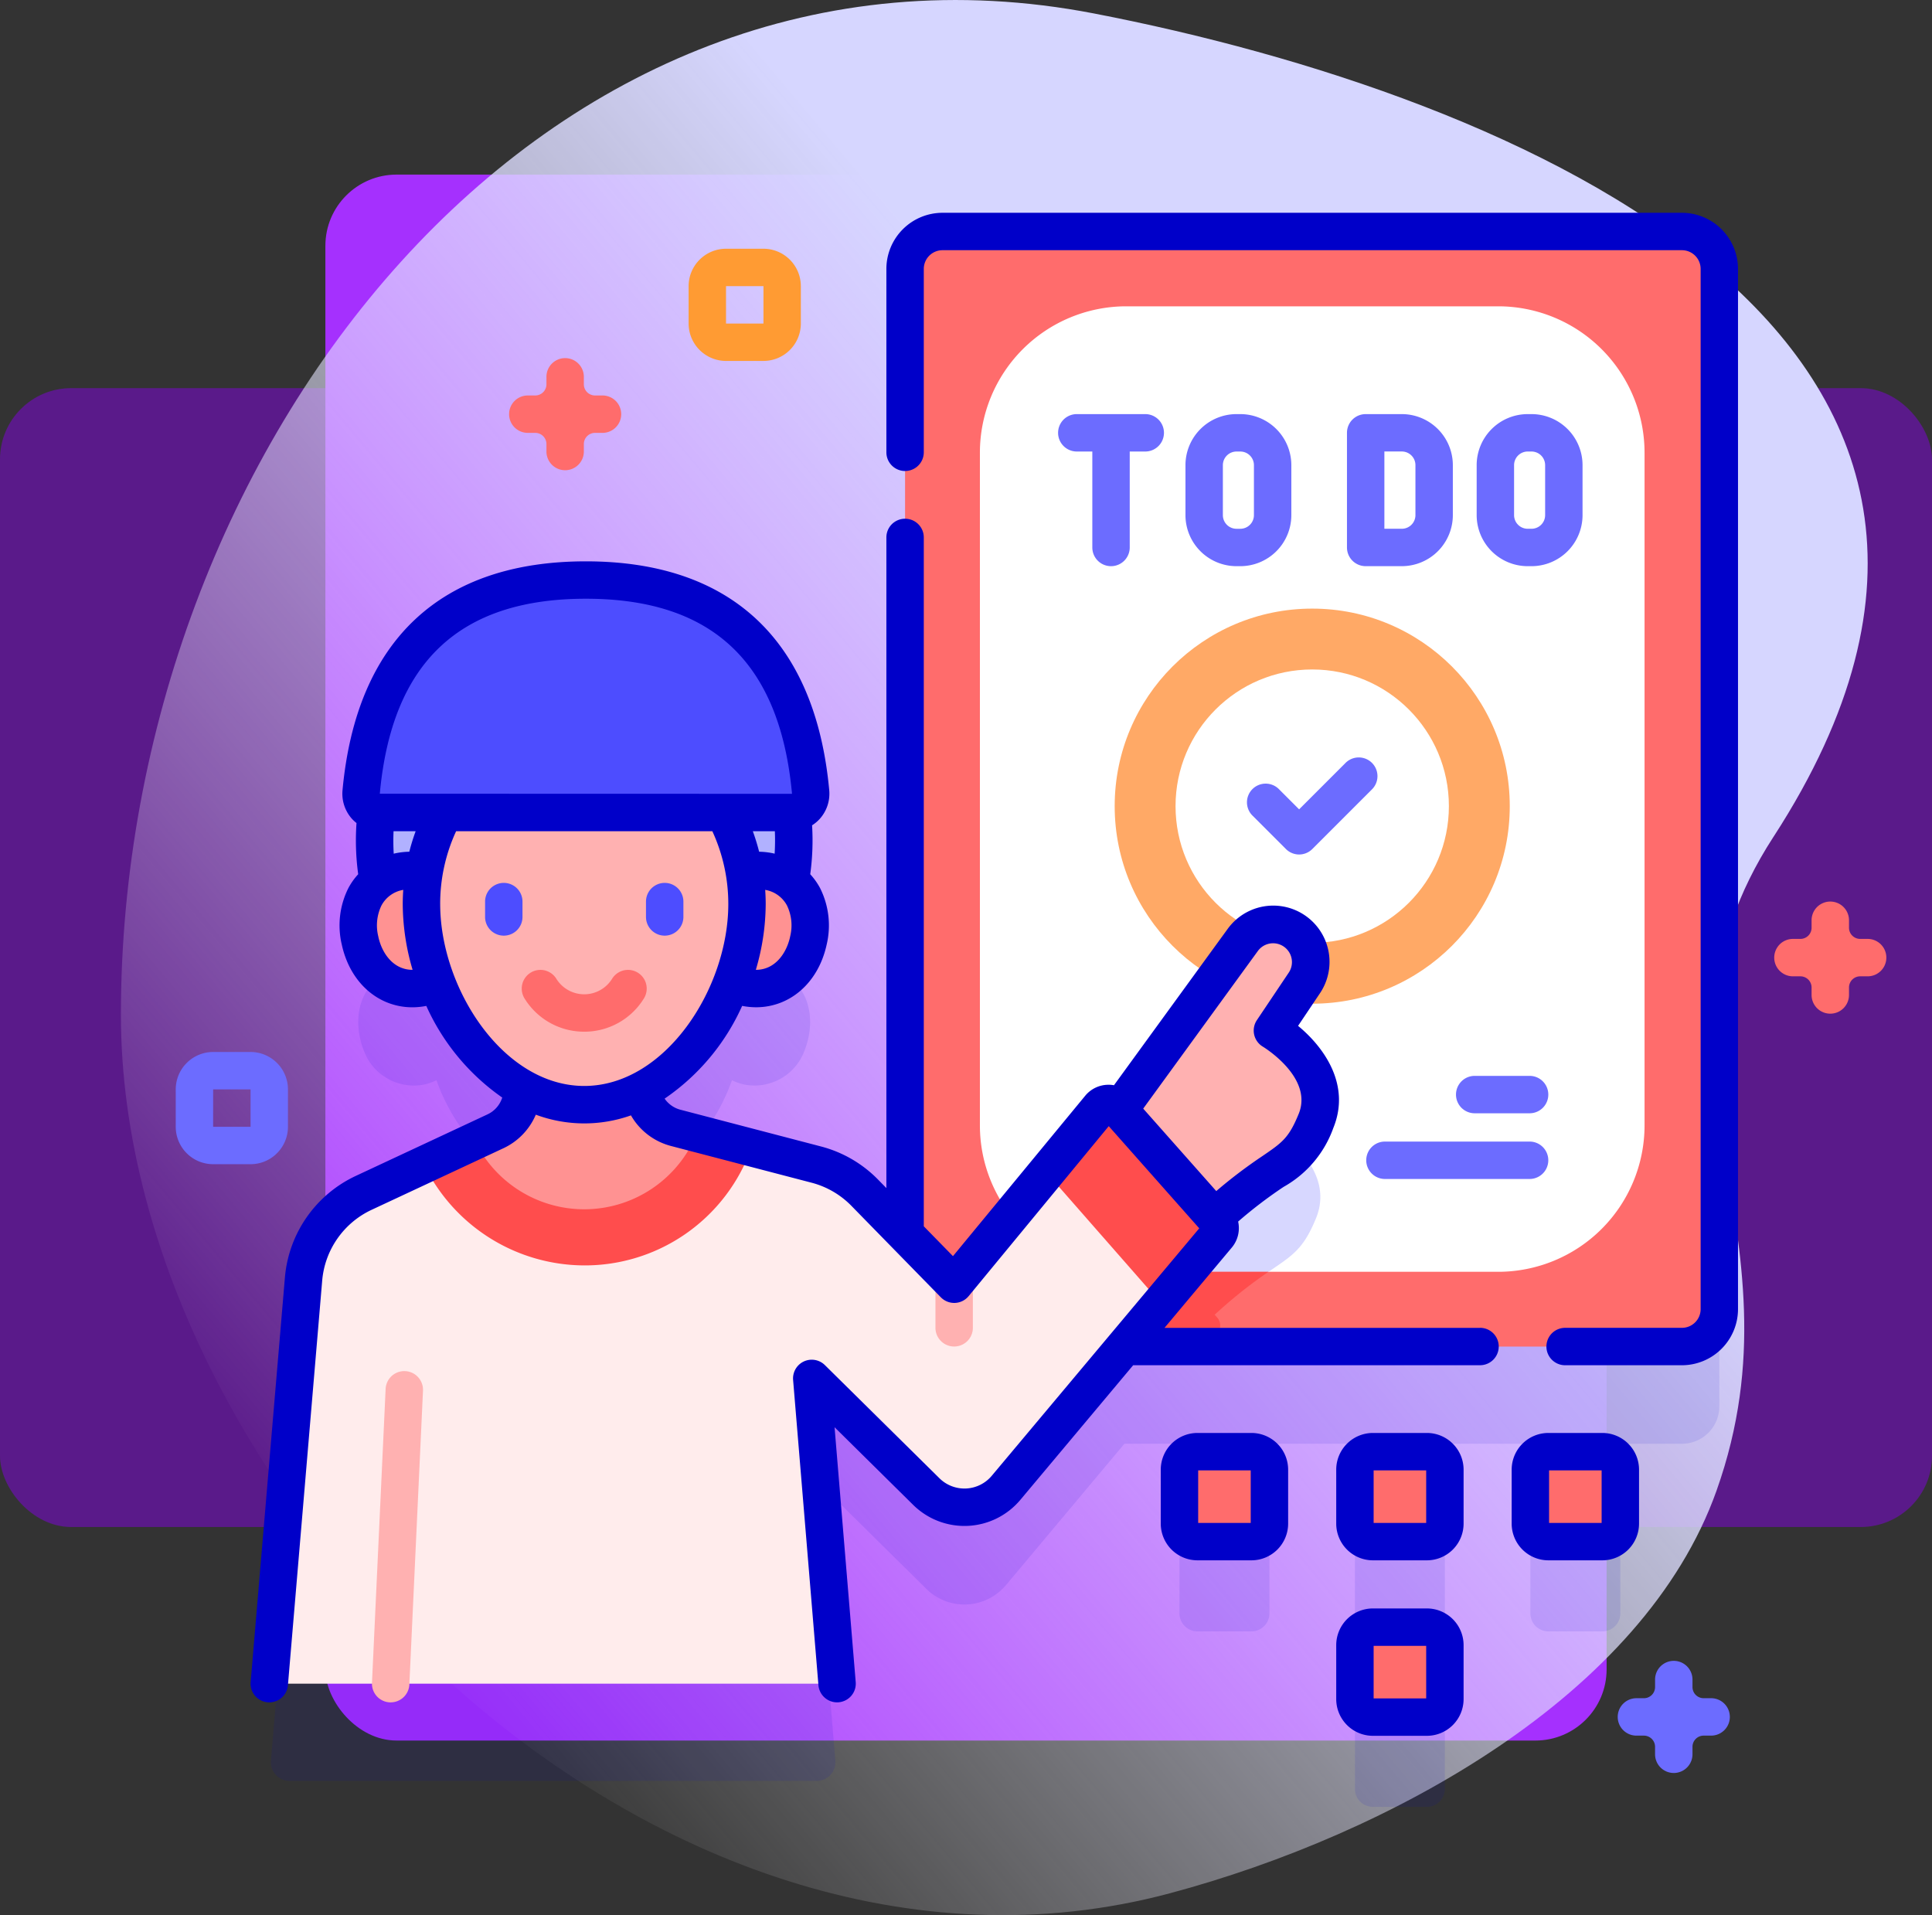 <svg xmlns="http://www.w3.org/2000/svg" xmlns:xlink="http://www.w3.org/1999/xlink" width="190" height="188.342" viewBox="0 0 190 188.342">
  <rect x="0" y="0" width="190" height="188.342" fill="#333333" stroke="none"/>
  <defs>
    <linearGradient id="linear-gradient" x1="0.139" y1="0.835" x2="0.907" y2="0.134" gradientUnits="objectBoundingBox">
      <stop offset="0" stop-color="#fff" stop-opacity="0"/>
      <stop offset="0.278" stop-color="#ebebff" stop-opacity="0.439"/>
      <stop offset="0.629" stop-color="#d6d6ff"/>
    </linearGradient>
  </defs>
  <g id="Grupo_1163526" data-name="Grupo 1163526" transform="translate(-1230 -2661.829)">
    <g id="Grupo_1153334" data-name="Grupo 1153334" transform="translate(0 2395.296)">
      <rect id="Rectángulo_407965" data-name="Rectángulo 407965" width="190" height="112" rx="7" transform="translate(1230 304.704)" fill="#5a1a8a"/>
      <rect id="Rectángulo_407966" data-name="Rectángulo 407966" width="126" height="154" rx="7" transform="translate(1262 283.704)" fill="#a530fe"/>
    </g>
    <g id="asignar_1_" data-name="asignar (1)" transform="translate(1221.884 2661.83)">
      <g id="Grupo_1158201" data-name="Grupo 1158201" transform="translate(20.007 0)">
        <path id="Trazado_992469" data-name="Trazado 992469" d="M182.526,82.3C214.4,33.138,157.09,9.321,115.717,1.326c-54.1-10.456-95.71,42.656-95.71,98.48,0,46.773,52.459,99.954,103.173,86.381,21.587-5.778,46.576-19.425,53.742-39.578,9.168-25.784-8.92-41.9,5.6-64.307Z" transform="translate(-20.007 0)" fill="url(#linear-gradient)"/>
      </g>
      <g id="Grupo_1158232" data-name="Grupo 1158232" transform="translate(25.399 20.926)">
        <g id="Grupo_1158225" data-name="Grupo 1158225" transform="translate(7.357)">
          <g id="Grupo_1158202" data-name="Grupo 1158202" transform="translate(2.002 11.403)">
            <path id="Trazado_992470" data-name="Trazado 992470" d="M356.988,412.091H351.68a1.769,1.769,0,0,0-1.769,1.769v5.308a1.769,1.769,0,0,0,1.769,1.769h5.308a1.769,1.769,0,0,0,1.769-1.769V413.86A1.77,1.77,0,0,0,356.988,412.091Z" transform="translate(-243.305 -292.832)" fill="#0000c9" opacity="0.1"/>
            <path id="Trazado_992471" data-name="Trazado 992471" d="M356.988,459H351.68a1.77,1.77,0,0,0-1.769,1.769v5.308a1.769,1.769,0,0,0,1.769,1.769h5.308a1.769,1.769,0,0,0,1.769-1.769v-5.308A1.769,1.769,0,0,0,356.988,459Z" transform="translate(-243.305 -322.483)" fill="#0000c9" opacity="0.1"/>
            <path id="Trazado_992472" data-name="Trazado 992472" d="M403.894,412.091h-5.308a1.769,1.769,0,0,0-1.769,1.769v5.308a1.77,1.77,0,0,0,1.769,1.769h5.308a1.769,1.769,0,0,0,1.769-1.769V413.86A1.77,1.77,0,0,0,403.894,412.091Z" transform="translate(-272.956 -292.832)" fill="#0000c9" opacity="0.1"/>
            <path id="Trazado_992473" data-name="Trazado 992473" d="M310.083,412.091h-5.308a1.769,1.769,0,0,0-1.769,1.769v5.308a1.77,1.77,0,0,0,1.769,1.769h5.308a1.769,1.769,0,0,0,1.769-1.769V413.86A1.77,1.77,0,0,0,310.083,412.091Z" transform="translate(-213.654 -292.832)" fill="#0000c9" opacity="0.1"/>
            <path id="Trazado_992474" data-name="Trazado 992474" d="M198.871,87.888h-72.72a3.678,3.678,0,0,0-3.679,3.679v94.908l-3.972-4.061a10.3,10.3,0,0,0-4.76-2.764l-13.828-3.612a4.566,4.566,0,0,1-3.352-3.685,19.706,19.706,0,0,0,8.885-10.562,5.376,5.376,0,0,0,1.2.422,5.237,5.237,0,0,0,5.918-3.282c1.108-2.789.58-5.665-1.394-7.168a23.038,23.038,0,0,0,.208-6.733,1.844,1.844,0,0,0,1.8-2.018c-1.433-15.538-10.475-20.846-22.1-20.846s-20.668,5.307-22.1,20.846a1.846,1.846,0,0,0,1.482,1.984,23.069,23.069,0,0,0,.2,6.767c-1.974,1.5-2.5,4.379-1.394,7.168a5.237,5.237,0,0,0,5.918,3.282,5.357,5.357,0,0,0,1.2-.422,19.944,19.944,0,0,0,8.432,10.319v.13a4.567,4.567,0,0,1-2.634,4.138l-12.974,6.062a10.3,10.3,0,0,0-5.9,8.462l-3.2,37.8a1.839,1.839,0,0,0,1.833,1.995h51.841a1.839,1.839,0,0,0,1.833-1.992l-2.326-28.027,11.271,11.133a5.334,5.334,0,0,0,7.836-.369l11.646-13.9h54.827a3.678,3.678,0,0,0,3.679-3.679V91.567a3.679,3.679,0,0,0-3.679-3.679Z" transform="translate(-60.105 -87.888)" fill="#0000c9" opacity="0.1"/>
          </g>
          <g id="Grupo_1158219" data-name="Grupo 1158219" transform="translate(1.839 1.839)">
            <g id="Grupo_1158217" data-name="Grupo 1158217">
              <g id="Grupo_1158206" data-name="Grupo 1158206" transform="translate(62.531)">
                <g id="Grupo_1158204" data-name="Grupo 1158204">
                  <path id="Trazado_992475" data-name="Trazado 992475" d="M306.049,171.548H233.33a3.678,3.678,0,0,1-3.679-3.679V65.567a3.678,3.678,0,0,1,3.679-3.679h72.719a3.678,3.678,0,0,1,3.678,3.679v102.3A3.678,3.678,0,0,1,306.049,171.548Z" transform="translate(-229.651 -61.888)" fill="#ff6c6c"/>
                  <path id="Trazado_992476" data-name="Trazado 992476" d="M278.916,283.578l3.145-4.688a3.694,3.694,0,0,0-6.055-4.231l-12.151,16.706-.214-.241a1.128,1.128,0,0,0-1.714.031l-11.485,13.934h21.938l1.141-1.362a1.128,1.128,0,0,0-.02-1.472l-.264-.3c6.532-5.977,8.011-4.7,9.97-9.5C285.3,287.329,278.916,283.578,278.916,283.578Z" transform="translate(-242.793 -195.429)" fill="#ff4d4d"/>
                  <g id="Grupo_1158203" data-name="Grupo 1158203" transform="translate(7.357 7.358)">
                    <path id="Trazado_992477" data-name="Trazado 992477" d="M315.014,96.284v66.155a14.4,14.4,0,0,1-14.4,14.4H278.041l-13.309-15.549-1.512,15.527a14.4,14.4,0,0,1-13.57-14.376V96.284A14.4,14.4,0,0,1,264.044,81.89h36.572A14.4,14.4,0,0,1,315.014,96.284Z" transform="translate(-249.65 -81.89)" fill="#fff"/>
                  </g>
                  <path id="Trazado_992478" data-name="Trazado 992478" d="M291.669,283.578l3.145-4.688a3.694,3.694,0,0,0-6.055-4.231l-12.151,16.706-.214-.241a1.128,1.128,0,0,0-1.714.031l-4.064,4.93a14.325,14.325,0,0,0,6.683,1.646h14c2.34-1.61,3.4-2.182,4.666-5.277C298.051,287.329,291.669,283.578,291.669,283.578Z" transform="translate(-255.546 -195.429)" fill="#d7d7ff"/>
                </g>
                <g id="Grupo_1158205" data-name="Grupo 1158205" transform="translate(20.612 37.087)">
                  <circle id="Elipse_11784" data-name="Elipse 11784" cx="19.427" cy="19.427" r="19.427" transform="translate(0 0)" fill="#ffa966"/>
                  <circle id="Elipse_11785" data-name="Elipse 11785" cx="13.441" cy="13.441" r="13.441" transform="translate(5.985 5.985)" fill="#fff"/>
                  <path id="Trazado_992479" data-name="Trazado 992479" d="M326.231,212.1a1.833,1.833,0,0,1-1.3-.539l-3.26-3.26a1.839,1.839,0,1,1,2.6-2.6l1.959,1.959,4.535-4.535a1.839,1.839,0,1,1,2.6,2.6l-5.835,5.835A1.833,1.833,0,0,1,326.231,212.1Z" transform="translate(-308.092 -187.919)" fill="#6c6cff"/>
                </g>
              </g>
              <g id="Grupo_1158215" data-name="Grupo 1158215" transform="translate(0 34.276)">
                <g id="Grupo_1158207" data-name="Grupo 1158207" transform="translate(10.363 20.554)">
                  <path id="Trazado_992480" data-name="Trazado 992480" d="M88.34,210.942c-.489,2.411-1.84,11.337,3.705,16.21h8.888v-16.21Z" transform="translate(-87.834 -210.942)" fill="#b1b1ff"/>
                  <path id="Trazado_992481" data-name="Trazado 992481" d="M176.89,210.942c.489,2.411,1.84,11.337-3.705,16.21H164.3v-16.21Z" transform="translate(-136.17 -210.942)" fill="#b1b1ff"/>
                </g>
                <g id="Grupo_1158208" data-name="Grupo 1158208" transform="translate(7.697 27.571)">
                  <ellipse id="Elipse_11786" data-name="Elipse 11786" cx="5.819" cy="5.175" rx="5.819" ry="5.175" transform="translate(33.968 11.388) rotate(-77.701)" fill="#ff9292"/>
                  <ellipse id="Elipse_11787" data-name="Elipse 11787" cx="5.175" cy="5.819" rx="5.175" ry="5.819" transform="translate(0 2.205) rotate(-12.299)" fill="#ff9292"/>
                </g>
                <g id="Grupo_1158214" data-name="Grupo 1158214" transform="translate(0 14.347)">
                  <g id="Grupo_1158210" data-name="Grupo 1158210" transform="translate(0 19.522)">
                    <path id="Trazado_992482" data-name="Trazado 992482" d="M283.55,267.062l13.385-18.4a3.694,3.694,0,0,1,6.055,4.231l-3.145,4.688s6.382,3.751,4.292,8.877-3.633,3.328-11.345,10.8Z" transform="translate(-201.192 -247.137)" fill="#ffb1b1"/>
                    <path id="Trazado_992483" data-name="Trazado 992483" d="M141.326,284.627l-14.308,17.358-8.8-9a10.3,10.3,0,0,0-4.76-2.764l-13.828-3.612a4.567,4.567,0,0,1-3.413-4.418V277.94H84.544v4.876a4.567,4.567,0,0,1-2.634,4.138l-12.974,6.061a10.3,10.3,0,0,0-5.9,8.462l-3.371,39.8H115.5l-2.491-30.019,11.271,11.133a5.333,5.333,0,0,0,7.836-.369l20.8-24.822a1.128,1.128,0,0,0-.02-1.472L143.04,284.6a1.127,1.127,0,0,0-1.714.031Z" transform="translate(-59.662 -266.609)" fill="#ffecec"/>
                    <path id="Trazado_992484" data-name="Trazado 992484" d="M239.608,346.279a1.839,1.839,0,0,1-1.839-1.839v-4.294a1.839,1.839,0,0,1,3.679,0v4.294A1.839,1.839,0,0,1,239.608,346.279Z" transform="translate(-172.252 -304.769)" fill="#ffb1b1"/>
                    <path id="Trazado_992485" data-name="Trazado 992485" d="M133.267,288.561l-.269.662a17.385,17.385,0,0,1-16.193,10.918,17.581,17.581,0,0,1-15.715-9.833l-.037-.077,7.022-3.281a4.562,4.562,0,0,0,2.634-4.135v-4.878h11.676v4.256a4.565,4.565,0,0,0,3.414,4.418Z" transform="translate(-85.828 -266.607)" fill="#ff4d4d"/>
                    <path id="Trazado_992486" data-name="Trazado 992486" d="M136.472,287.155a11.952,11.952,0,0,1-21.828.739l2.023-.945a4.562,4.562,0,0,0,2.634-4.135v-4.878h11.676v4.256a4.565,4.565,0,0,0,3.414,4.418Z" transform="translate(-94.419 -266.607)" fill="#ff9292"/>
                    <path id="Trazado_992487" data-name="Trazado 992487" d="M284.221,306.512l-9.861-11.13a1.128,1.128,0,0,0-1.714.031L267.4,301.78l11.27,12.855,5.573-6.65A1.128,1.128,0,0,0,284.221,306.512Z" transform="translate(-190.982 -277.395)" fill="#ff4d4d"/>
                    <g id="Grupo_1158209" data-name="Grupo 1158209" transform="translate(10.102 43.927)">
                      <path id="Trazado_992488" data-name="Trazado 992488" d="M88.965,399.129l-.087,0a1.839,1.839,0,0,1-1.752-1.923l1.342-28.9a1.839,1.839,0,0,1,3.675.171l-1.342,28.9A1.839,1.839,0,0,1,88.965,399.129Z" transform="translate(-87.125 -366.551)" fill="#ffb1b1"/>
                    </g>
                  </g>
                  <g id="Grupo_1158213" data-name="Grupo 1158213" transform="translate(14.969)">
                    <path id="Trazado_992489" data-name="Trazado 992489" d="M132.37,211.588c0,9.676-7.167,19.727-16.007,19.727s-16.007-10.051-16.007-19.727,7.167-17.52,16.007-17.52,16.007,7.844,16.007,17.52Z" transform="translate(-100.356 -194.068)" fill="#ffb1b1"/>
                    <g id="Grupo_1158212" data-name="Grupo 1158212" transform="translate(6.254 15.437)">
                      <path id="Trazado_992490" data-name="Trazado 992490" d="M133.309,265.371a6.875,6.875,0,0,1-5.868-3.267,1.839,1.839,0,0,1,3.123-1.944,3.224,3.224,0,0,0,5.489,0,1.839,1.839,0,0,1,3.123,1.944,6.874,6.874,0,0,1-5.868,3.267Z" transform="translate(-123.556 -250.736)" fill="#ff6c6c"/>
                      <g id="Grupo_1158211" data-name="Grupo 1158211">
                        <path id="Trazado_992491" data-name="Trazado 992491" d="M119.2,241.221a1.839,1.839,0,0,1-1.839-1.839v-1.51a1.839,1.839,0,0,1,3.679,0v1.51A1.839,1.839,0,0,1,119.2,241.221Z" transform="translate(-117.358 -236.032)" fill="#4d4dff"/>
                        <path id="Trazado_992492" data-name="Trazado 992492" d="M162.221,241.221a1.839,1.839,0,0,1-1.839-1.839v-1.51a1.839,1.839,0,1,1,3.679,0v1.51A1.839,1.839,0,0,1,162.221,241.221Z" transform="translate(-144.555 -236.032)" fill="#4d4dff"/>
                      </g>
                    </g>
                  </g>
                </g>
                <path id="Trazado_992493" data-name="Trazado 992493" d="M126.59,177.931a1.845,1.845,0,0,0,1.832-2.019c-1.433-15.539-10.475-20.846-22.1-20.846s-20.668,5.307-22.1,20.846a1.845,1.845,0,0,0,1.832,2.019Z" transform="translate(-75.181 -155.066)" fill="#4d4dff"/>
              </g>
              <g id="Grupo_1158216" data-name="Grupo 1158216" transform="translate(77.578 17.959)">
                <path id="Trazado_992494" data-name="Trazado 992494" d="M310,110.709h-.376a5.024,5.024,0,0,0-5.018,5.018v4.919a5.024,5.024,0,0,0,5.018,5.018H310a5.023,5.023,0,0,0,5.018-5.018v-4.919A5.024,5.024,0,0,0,310,110.709Zm1.339,9.937A1.341,1.341,0,0,1,310,121.986h-.376a1.341,1.341,0,0,1-1.339-1.339v-4.919a1.341,1.341,0,0,1,1.339-1.339H310a1.341,1.341,0,0,1,1.339,1.339Z" transform="translate(-292.08 -110.709)" fill="#6c6cff"/>
                <path id="Trazado_992495" data-name="Trazado 992495" d="M279.127,110.709h-6.733a1.839,1.839,0,0,0,0,3.679h1.527v9.437a1.839,1.839,0,1,0,3.679,0v-9.437h1.527a1.839,1.839,0,0,0,0-3.679Z" transform="translate(-270.555 -110.709)" fill="#6c6cff"/>
                <path id="Trazado_992496" data-name="Trazado 992496" d="M387.853,110.709h-.376a5.024,5.024,0,0,0-5.018,5.018v4.919a5.024,5.024,0,0,0,5.018,5.018h.376a5.024,5.024,0,0,0,5.018-5.018v-4.919A5.023,5.023,0,0,0,387.853,110.709Zm1.339,9.937a1.341,1.341,0,0,1-1.339,1.339h-.376a1.341,1.341,0,0,1-1.339-1.339v-4.919a1.341,1.341,0,0,1,1.339-1.339h.376a1.341,1.341,0,0,1,1.339,1.339Z" transform="translate(-341.295 -110.709)" fill="#6c6cff"/>
                <path id="Trazado_992497" data-name="Trazado 992497" d="M353.178,110.709h-3.555a1.839,1.839,0,0,0-1.839,1.839v11.276a1.839,1.839,0,0,0,1.839,1.839h3.555a5.024,5.024,0,0,0,5.018-5.018v-4.919A5.023,5.023,0,0,0,353.178,110.709Zm1.339,9.937a1.341,1.341,0,0,1-1.339,1.339h-1.715v-7.6h1.715a1.341,1.341,0,0,1,1.339,1.339Z" transform="translate(-319.375 -110.709)" fill="#6c6cff"/>
              </g>
            </g>
            <g id="Grupo_1158218" data-name="Grupo 1158218" transform="translate(107.882 83.035)">
              <path id="Trazado_992498" data-name="Trazado 992498" d="M384.173,291.3h-5.4a1.839,1.839,0,1,1,0-3.679h5.4a1.839,1.839,0,0,1,0,3.679Z" transform="translate(-368.107 -287.617)" fill="#6c6cff"/>
              <path id="Trazado_992499" data-name="Trazado 992499" d="M369,308.872H354.774a1.839,1.839,0,0,1,0-3.679H369a1.839,1.839,0,1,1,0,3.679Z" transform="translate(-352.935 -298.728)" fill="#6c6cff"/>
            </g>
          </g>
          <g id="Grupo_1158224" data-name="Grupo 1158224">
            <g id="Grupo_1158220" data-name="Grupo 1158220" transform="translate(108.608 121.834)">
              <path id="Trazado_992500" data-name="Trazado 992500" d="M349.911,395.169V389.86a1.769,1.769,0,0,1,1.769-1.769h5.308a1.769,1.769,0,0,1,1.769,1.769v5.308a1.77,1.77,0,0,1-1.769,1.769H351.68A1.769,1.769,0,0,1,349.911,395.169Z" transform="translate(-349.911 -388.091)" fill="#ff6c6c"/>
              <path id="Trazado_992501" data-name="Trazado 992501" d="M349.911,442.074v-5.308A1.769,1.769,0,0,1,351.68,435h5.308a1.769,1.769,0,0,1,1.769,1.769v5.308a1.77,1.77,0,0,1-1.769,1.769H351.68A1.769,1.769,0,0,1,349.911,442.074Z" transform="translate(-349.911 -417.742)" fill="#ff6c6c"/>
            </g>
            <g id="Grupo_1158223" data-name="Grupo 1158223">
              <g id="Grupo_1158221" data-name="Grupo 1158221" transform="translate(91.354 121.834)">
                <path id="Trazado_992502" data-name="Trazado 992502" d="M398.585,388.091h5.308a1.769,1.769,0,0,1,1.769,1.769v5.308a1.77,1.77,0,0,1-1.769,1.769h-5.308a1.77,1.77,0,0,1-1.769-1.769V389.86A1.77,1.77,0,0,1,398.585,388.091Z" transform="translate(-362.308 -388.091)" fill="#ff6c6c"/>
                <path id="Trazado_992503" data-name="Trazado 992503" d="M304.775,388.091h5.308a1.769,1.769,0,0,1,1.769,1.769v5.308a1.77,1.77,0,0,1-1.769,1.769h-5.308a1.77,1.77,0,0,1-1.769-1.769V389.86A1.769,1.769,0,0,1,304.775,388.091Z" transform="translate(-303.006 -388.091)" fill="#ff6c6c"/>
              </g>
              <g id="Grupo_1158222" data-name="Grupo 1158222">
                <path id="Trazado_992504" data-name="Trazado 992504" d="M175.574,218.252H144.545l6.626-7.906a2.978,2.978,0,0,0,.615-2.546,44.026,44.026,0,0,1,4.474-3.414,10.792,10.792,0,0,0,4.89-5.8c1.741-4.271-.961-7.967-3.47-10.033l2.148-3.2a5.533,5.533,0,0,0-9.07-6.337l-11.183,15.376a2.869,2.869,0,0,0-.59-.047,2.964,2.964,0,0,0-2.237,1.079L123.741,211.2l-2.869-2.934V140.519a1.839,1.839,0,0,0-3.679,0v63.988l-.818-.836a12.138,12.138,0,0,0-5.611-3.257L96.937,196.8a2.722,2.722,0,0,1-1.553-1.091,21.847,21.847,0,0,0,7.625-9.121,7.22,7.22,0,0,0,1.371.136c3.322,0,6.119-2.394,6.939-6.158A8.173,8.173,0,0,0,110.67,175a6.61,6.61,0,0,0-.966-1.359,24.42,24.42,0,0,0,.182-4.811,3.657,3.657,0,0,0,.739-.616,3.7,3.7,0,0,0,.948-2.828c-1.358-14.73-9.634-22.516-23.933-22.516s-22.574,7.786-23.933,22.516a3.7,3.7,0,0,0,.948,2.828,3.656,3.656,0,0,0,.428.393,24.564,24.564,0,0,0,.166,5.034A6.611,6.611,0,0,0,64.285,175a8.175,8.175,0,0,0-.648,5.569c.82,3.764,3.617,6.158,6.94,6.158a7.216,7.216,0,0,0,1.37-.136,21.929,21.929,0,0,0,7.469,9.013,2.729,2.729,0,0,1-1.445,1.651L65,203.315a12.169,12.169,0,0,0-6.957,9.974l-3.37,39.8a1.839,1.839,0,0,0,1.678,1.988c.053,0,.105.007.157.007a1.84,1.84,0,0,0,1.83-1.684l3.371-39.8a8.482,8.482,0,0,1,4.849-6.951l12.974-6.061a6.409,6.409,0,0,0,3.184-3.3,13.7,13.7,0,0,0,9.357.068,6.393,6.393,0,0,0,3.938,3.01l13.828,3.612a8.461,8.461,0,0,1,3.91,2.27l8.8,9a1.839,1.839,0,0,0,2.734-.116l13.778-16.716,8.9,10.048L127.55,232.806a3.5,3.5,0,0,1-5.134.242l-11.271-11.133a1.839,1.839,0,0,0-3.125,1.46l2.491,30.019a1.84,1.84,0,0,0,1.831,1.687c.051,0,.1,0,.154-.007a1.839,1.839,0,0,0,1.681-1.985l-2.08-25.064,7.734,7.64a7.173,7.173,0,0,0,10.538-.5l11.094-13.238h34.112a1.839,1.839,0,1,0,0-3.679Zm-69.348-48.84a21.686,21.686,0,0,1-.022,2.21c-.037-.009-.072-.022-.109-.03a7.307,7.307,0,0,0-1.417-.164,20.538,20.538,0,0,0-.621-2.017Zm1.5,10.373c-.374,1.715-1.545,3.267-3.371,3.258a23,23,0,0,0,.97-6.469c0-.466-.019-.931-.05-1.395l.038.007a2.985,2.985,0,0,1,2.11,1.539,4.508,4.508,0,0,1,.3,3.06ZM87.641,146.547c12.45,0,19.08,6.272,20.272,19.186h0l-40.539-.011C68.562,152.82,75.192,146.547,87.641,146.547ZM70.277,171.428a7.31,7.31,0,0,0-1.416.164c-.04.009-.078.023-.118.032a21.875,21.875,0,0,1-.017-2.213H70.9a20.457,20.457,0,0,0-.624,2.016Zm-3.045,8.357a4.511,4.511,0,0,1,.3-3.06,2.985,2.985,0,0,1,2.11-1.539l.038-.006c-.031.463-.05.928-.05,1.395a22.994,22.994,0,0,0,.97,6.468c-1.829.009-3-1.543-3.371-3.258Zm6.079-3.21a17.037,17.037,0,0,1,1.567-7.162h25.2a17.042,17.042,0,0,1,1.569,7.162c0,8.272-6.189,17.888-14.168,17.888s-14.167-9.616-14.167-17.888Zm80.422,4.605a1.855,1.855,0,0,1,3.04,2.124l-3.145,4.688a1.844,1.844,0,0,0,.591,2.608c.05.03,4.984,3.022,3.525,6.6-.971,2.381-1.623,2.827-3.559,4.15a48.126,48.126,0,0,0-4.55,3.451l-7.184-8.109Z" transform="translate(-54.663 -108.593)" fill="#0000c9"/>
                <path id="Trazado_992505" data-name="Trazado 992505" d="M302.888,56.888h-72.72a5.524,5.524,0,0,0-5.518,5.518V80.442a1.839,1.839,0,0,0,3.679,0V62.406a1.841,1.841,0,0,1,1.839-1.839h72.72a1.841,1.841,0,0,1,1.839,1.839v102.3a1.841,1.841,0,0,1-1.839,1.839H291.4a1.839,1.839,0,0,0,0,3.679h11.484a5.524,5.524,0,0,0,5.518-5.518V62.406A5.524,5.524,0,0,0,302.888,56.888Z" transform="translate(-162.12 -56.888)" fill="#0000c9"/>
                <path id="Trazado_992506" data-name="Trazado 992506" d="M353.827,383.091h-5.308a3.613,3.613,0,0,0-3.609,3.609v5.308a3.613,3.613,0,0,0,3.609,3.609h5.308a3.613,3.613,0,0,0,3.609-3.609V386.7A3.613,3.613,0,0,0,353.827,383.091Zm-.07,8.847h-5.168V386.77h5.168Z" transform="translate(-238.141 -263.096)" fill="#0000c9"/>
                <path id="Trazado_992507" data-name="Trazado 992507" d="M353.827,430h-5.308a3.613,3.613,0,0,0-3.609,3.609v5.308a3.613,3.613,0,0,0,3.609,3.609h5.308a3.613,3.613,0,0,0,3.609-3.609v-5.308A3.613,3.613,0,0,0,353.827,430Zm-.07,8.847h-5.168v-5.168h5.168Z" transform="translate(-238.141 -292.747)" fill="#0000c9"/>
                <path id="Trazado_992508" data-name="Trazado 992508" d="M400.733,383.091h-5.308a3.613,3.613,0,0,0-3.609,3.609v5.308a3.613,3.613,0,0,0,3.609,3.609h5.308a3.613,3.613,0,0,0,3.609-3.609V386.7A3.613,3.613,0,0,0,400.733,383.091Zm-.07,8.847h-5.168V386.77h5.168Z" transform="translate(-267.793 -263.096)" fill="#0000c9"/>
                <path id="Trazado_992509" data-name="Trazado 992509" d="M306.922,383.091h-5.308a3.613,3.613,0,0,0-3.609,3.609v5.308a3.613,3.613,0,0,0,3.609,3.609h5.308a3.613,3.613,0,0,0,3.609-3.609V386.7A3.613,3.613,0,0,0,306.922,383.091Zm-.07,8.847h-5.168V386.77h5.168Z" transform="translate(-208.491 -263.096)" fill="#0000c9"/>
              </g>
            </g>
          </g>
        </g>
        <path id="Trazado_992510" data-name="Trazado 992510" d="M179.139,77.53h-3.679a3.683,3.683,0,0,1-3.679-3.679V70.173a3.683,3.683,0,0,1,3.679-3.679h3.679a3.683,3.683,0,0,1,3.679,3.679v3.679A3.683,3.683,0,0,1,179.139,77.53Zm-3.679-7.357v3.679h3.681l0-3.679Z" transform="translate(-121.343 -62.96)" fill="#ff9b33"/>
        <path id="Trazado_992511" data-name="Trazado 992511" d="M42.021,292.277H38.343a3.683,3.683,0,0,1-3.679-3.679V284.92a3.683,3.683,0,0,1,3.679-3.679h3.679A3.683,3.683,0,0,1,45.7,284.92V288.6A3.683,3.683,0,0,1,42.021,292.277Zm-3.679-7.357V288.6h3.681l0-3.679Z" transform="translate(-34.664 -198.712)" fill="#6c6cff"/>
        <g id="Grupo_1158227" data-name="Grupo 1158227" transform="translate(32.779 14.284)">
          <g id="Grupo_1158226" data-name="Grupo 1158226">
            <path id="Trazado_992512" data-name="Trazado 992512" d="M129.289,106.753a1.839,1.839,0,0,1-1.839-1.839v-.734a1.1,1.1,0,0,0-1.1-1.1h-.734a1.839,1.839,0,0,1,0-3.679h.734a1.1,1.1,0,0,0,1.1-1.1v-.735a1.839,1.839,0,1,1,3.679,0v.735a1.1,1.1,0,0,0,1.1,1.1h.734a1.839,1.839,0,1,1,0,3.679h-.734a1.1,1.1,0,0,0-1.1,1.1v.735A1.84,1.84,0,0,1,129.289,106.753Z" transform="translate(-123.773 -95.72)" fill="#ff6c6c"/>
          </g>
        </g>
        <g id="Grupo_1158229" data-name="Grupo 1158229" transform="translate(157.198 67.728)">
          <g id="Grupo_1158228" data-name="Grupo 1158228">
            <path id="Trazado_992513" data-name="Trazado 992513" d="M467.517,252.037a1.839,1.839,0,0,1-1.839-1.839v-.734a1.1,1.1,0,0,0-1.1-1.1h-.734a1.839,1.839,0,0,1,0-3.679h.734a1.1,1.1,0,0,0,1.1-1.1v-.734a1.839,1.839,0,1,1,3.679,0v.734a1.1,1.1,0,0,0,1.1,1.1h.734a1.839,1.839,0,0,1,0,3.679h-.734a1.1,1.1,0,0,0-1.1,1.1v.734A1.839,1.839,0,0,1,467.517,252.037Z" transform="translate(-462.001 -241.004)" fill="#ff6c6c"/>
          </g>
        </g>
        <g id="Grupo_1158231" data-name="Grupo 1158231" transform="translate(141.805 142.401)">
          <g id="Grupo_1158230" data-name="Grupo 1158230">
            <path id="Trazado_992514" data-name="Trazado 992514" d="M425.672,455.033a1.839,1.839,0,0,1-1.839-1.839v-.734a1.1,1.1,0,0,0-1.1-1.1H422a1.839,1.839,0,0,1,0-3.679h.734a1.1,1.1,0,0,0,1.1-1.1v-.735a1.839,1.839,0,1,1,3.679,0v.734a1.1,1.1,0,0,0,1.1,1.1h.734a1.839,1.839,0,1,1,0,3.679h-.734a1.1,1.1,0,0,0-1.1,1.1v.734A1.839,1.839,0,0,1,425.672,455.033Z" transform="translate(-420.156 -444)" fill="#6c6cff"/>
          </g>
        </g>
      </g>
    </g>
  </g>
</svg>
